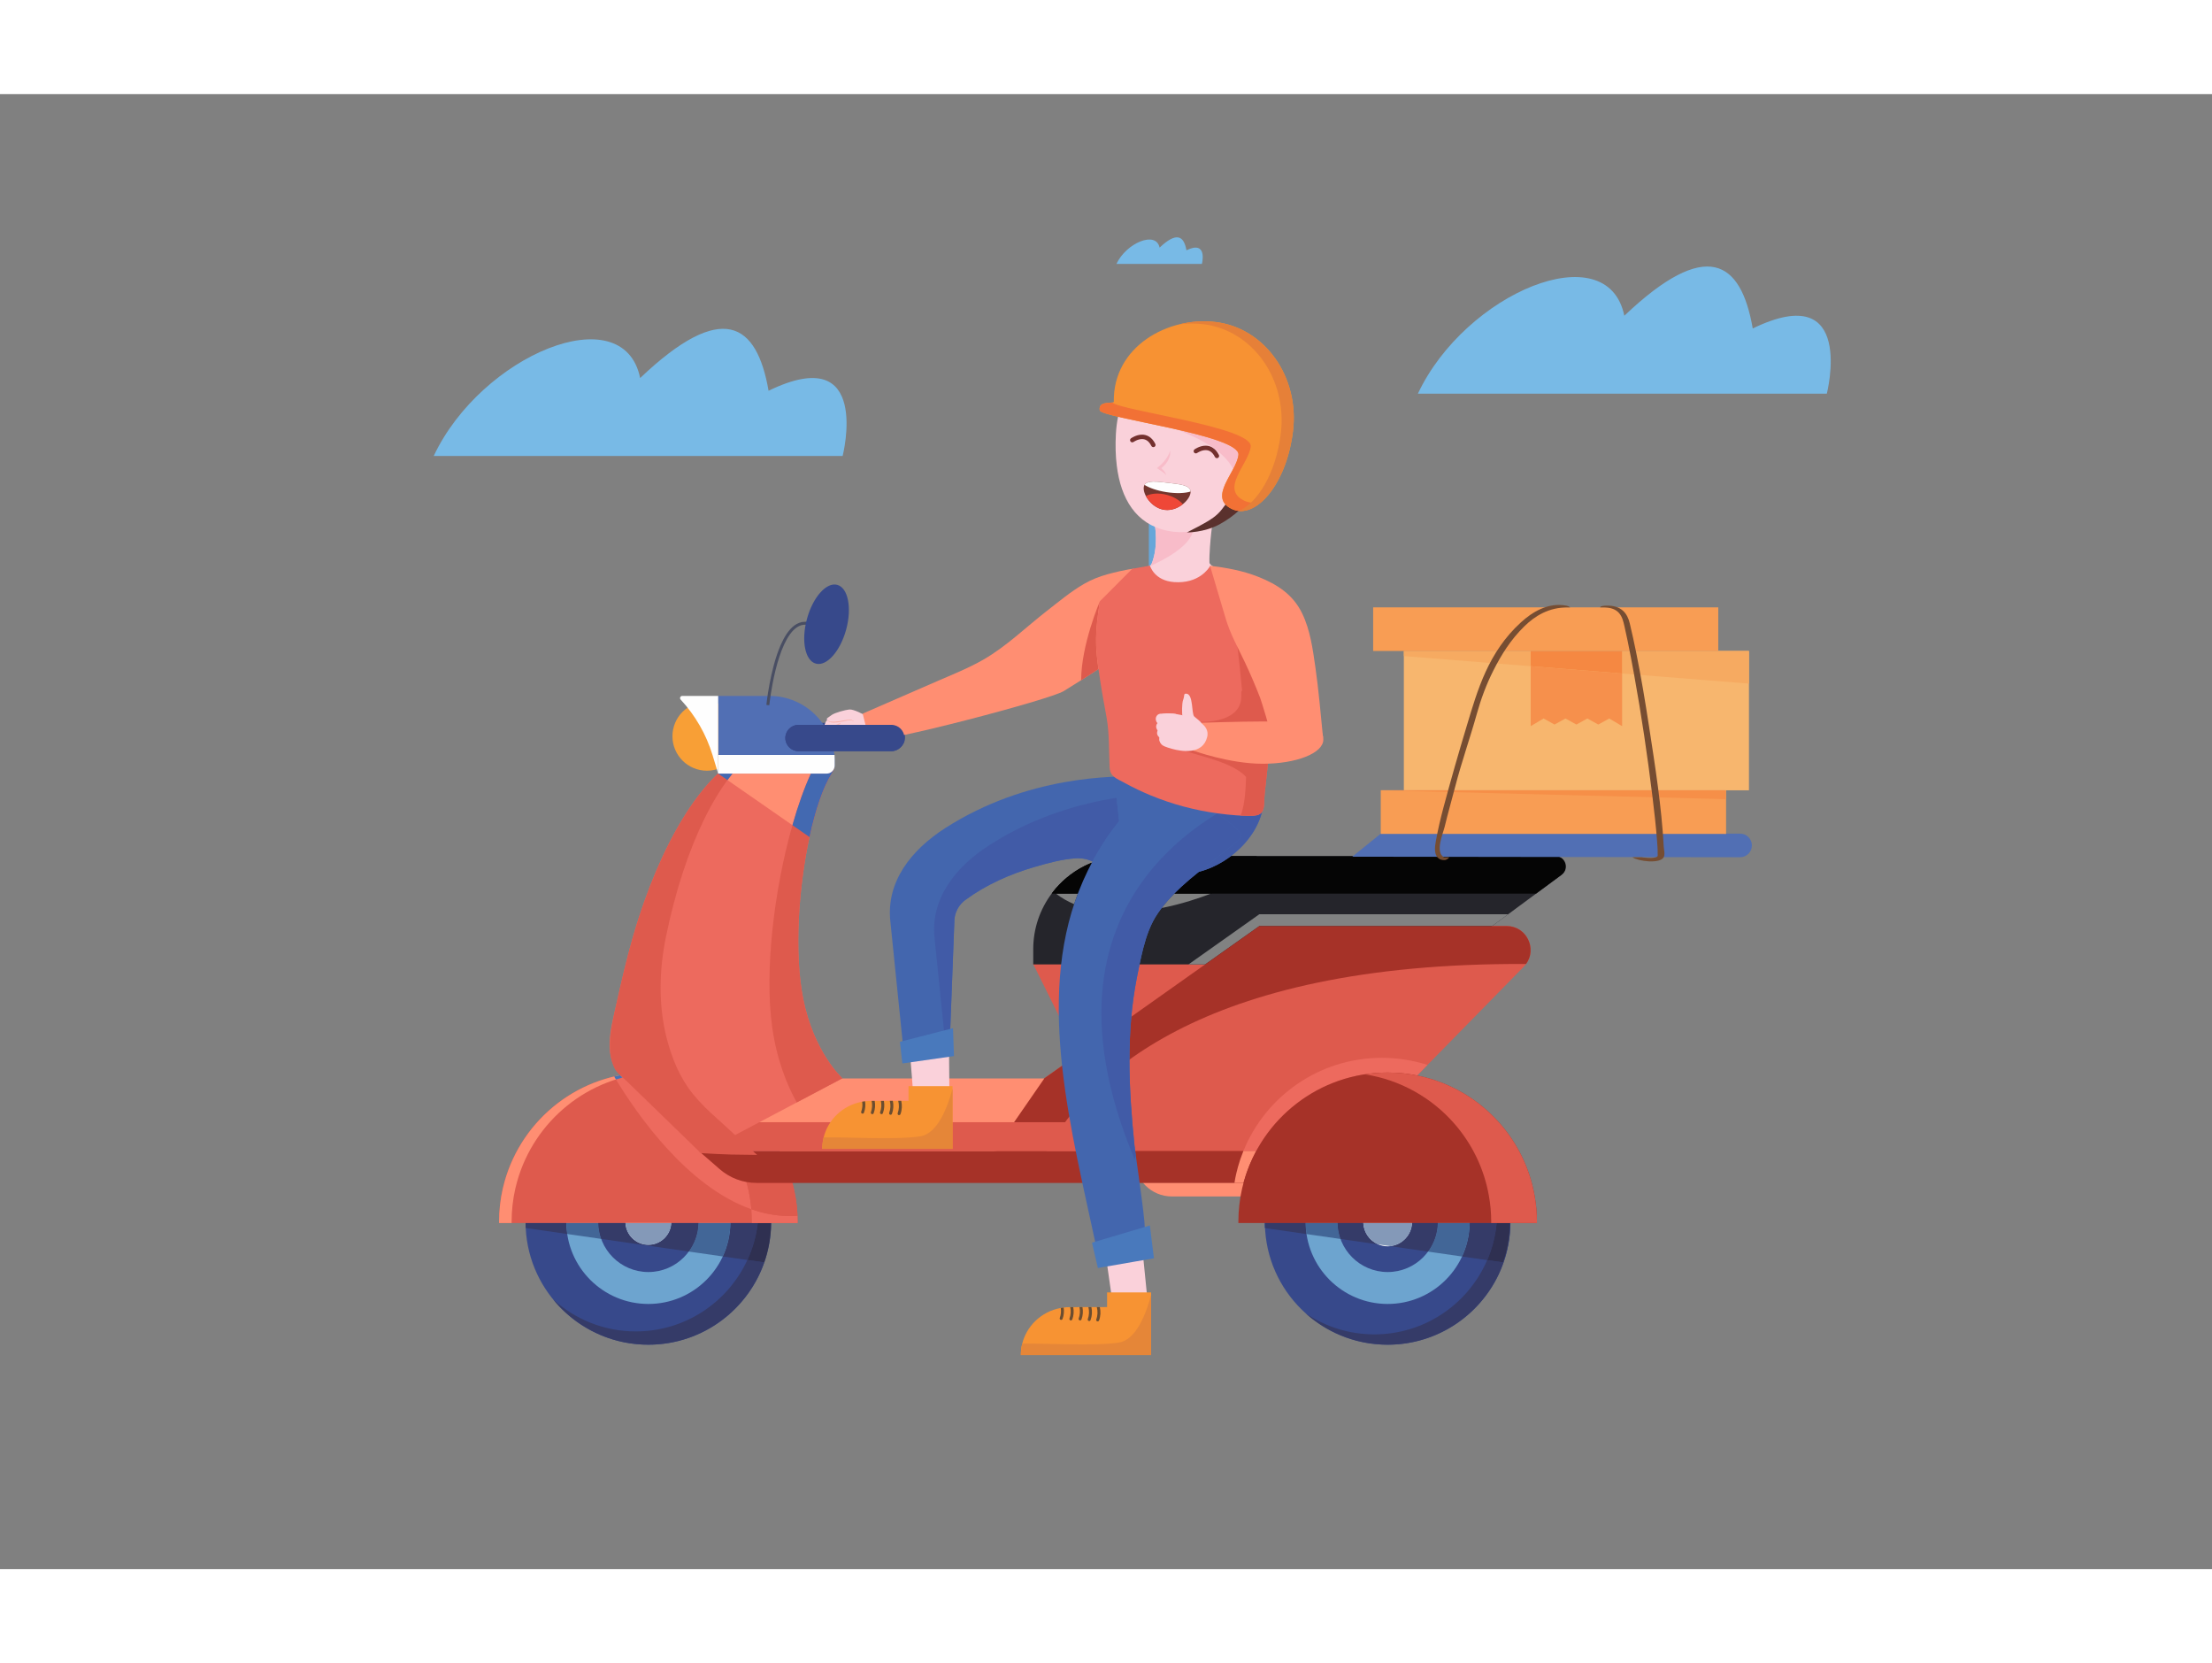 <?xml version="1.0" encoding="UTF-8"?>
<!DOCTYPE svg PUBLIC "-//W3C//DTD SVG 1.1//EN" "http://www.w3.org/Graphics/SVG/1.1/DTD/svg11.dtd">
<!-- Creator: CorelDRAW 2019 (64 Bit) -->
<svg xmlns="http://www.w3.org/2000/svg" xml:space="preserve" width="878" height="660" version="1.1" shape-rendering="geometricPrecision" text-rendering="geometricPrecision" image-rendering="optimizeQuality" fill-rule="evenodd" clip-rule="evenodd"
viewBox="0 0 3125 2083.33"
 xmlns:xlink="http://www.w3.org/1999/xlink">
 <rect x="0" y="0" width="3125" height="2083.33" fill="#808080" stroke="none"/>
 <g id="Camada_x0020_1">
  <path fill="#78BAE6" fill-rule="nonzero" d="M1577.25 239.85l120.75 0c0,0 8.75,-34.13 -21.87,-19.25 -3.5,-20.13 -13.72,-26.76 -37.92,-3.75 -4.96,-24.25 -46.96,-6.75 -60.96,23z"/>
  <polygon fill="#67A6D9" fill-rule="nonzero" points="1623.01,801.3 1649.45,801.3 1649.45,401.79 1623.01,401.79 "/>
  <path fill="#37498B" fill-rule="nonzero" d="M1262.93 925.29l-137.24 0c-8.58,0 -15.54,-6.95 -15.54,-15.54l0 -6.14c0,-8.58 6.96,-15.54 15.54,-15.54l137.24 0c8.58,0 15.55,6.96 15.55,15.54l0 6.14c0,8.59 -6.97,15.54 -15.55,15.54z"/>
  <path fill="#FF8E72" fill-rule="nonzero" d="M2027.78 1556.95l-372.23 0c-29.14,0 -52.77,-23.63 -52.77,-52.78l425 0 0 52.78z"/>
  <polygon fill="#DE5A4D" fill-rule="nonzero" points="1721.88,1362.5 1526.04,1362.5 1459.38,1228.13 1721.88,1228.13 "/>
  <path fill="#DE5A4D" fill-rule="nonzero" d="M2155.96 1228.62c-1,1.34 -2.13,2.63 -3.33,3.88l-135.96 138.71 -119.13 121.5 -1.71 1.75 -568.04 0 2.46 -1.75 68.5 -48.46 380.42 -269.25 349.29 0c28.25,0 43.33,32.04 27.5,53.62z"/>
  <path fill="#25252B" fill-rule="nonzero" d="M2205.75 1102.88l-0.46 0.37 -35.12 25.92 -39.59 29.25 -37.54 27.71 -316.66 -1.42 -55.55 44.46 -261.12 0 0 -21.55c0,-29.42 9.71,-56.58 26.04,-78.45l0.87 -1.13c24,-31.42 61.8,-51.67 104.34,-51.67l605.46 0c14.16,0 20.25,17.84 9.33,26.51z"/>
  <path fill="#818282" fill-rule="nonzero" d="M1702.64 1229.17l-23.56 0 100.09 -70.84 349.29 0c0.71,0 1.42,0.04 2.12,0.09l-22.47 16.58 -328.94 0 -76.53 54.17z"/>
  <path fill="#A63228" fill-rule="nonzero" d="M2155.96 1228.62c-465.71,-2.41 -624.71,165.3 -678.17,265.84l-69.87 0c-3,-15.92 -6.13,-33.04 -9.17,-50.21l380.42 -269.25 349.29 0c28.25,0 43.33,32.04 27.5,53.62z"/>
  <path fill="#050505" fill-rule="nonzero" d="M2206.25 1102.5l-0.5 0.38 -35.58 26.29 -684.42 0 0.87 -1.13c24,-31.42 61.8,-51.67 104.34,-51.67l606.71 0c13.96,0 19.83,17.84 8.58,26.13z"/>
  <polygon fill="#FF8E72" fill-rule="nonzero" points="1400,1499.3 963.19,1499.3 963.19,1390.28 1475.35,1390.28 "/>
  <path fill="#37498B" fill-rule="nonzero" d="M1089.42 1592.88c0,20.04 -3.42,39.29 -9.71,57.24 -2,5.8 -4.33,11.46 -6.96,16.96 -27.83,58.67 -87.54,99.21 -156.79,99.21 -92.92,0 -168.79,-73.04 -173.25,-164.79 -0.09,-1.63 -0.13,-3.25 -0.17,-4.87 -0.04,-1.26 -0.04,-2.5 -0.04,-3.75 0,-13.34 1.5,-26.34 4.33,-38.8 0.63,-2.66 1.29,-5.37 2.04,-7.95 20.42,-73.09 87.46,-126.75 167.09,-126.75 52.21,0 99.08,23.08 130.87,59.58 20.17,23.25 34.34,51.87 39.88,83.54 1.79,9.83 2.71,20 2.71,30.38z"/>
  <path fill="#395EA9" fill-rule="nonzero" d="M1067.36 1677.54l-0.01 0c1.91,-3.42 3.71,-6.9 5.4,-10.46 0.81,-1.7 1.6,-3.42 2.35,-5.15 -0.75,1.74 -1.54,3.46 -2.35,5.17 -1.68,3.55 -3.48,7.03 -5.39,10.44z"/>
  <path fill="#3A66AE" fill-rule="nonzero" d="M1020.22 1731.47c19.2,-14.47 35.3,-32.84 47.13,-53.93l0.01 0c-11.83,21.09 -27.93,39.46 -47.14,53.93l0 0z"/>
  <path fill="#3459A6" fill-rule="nonzero" d="M915.97 1766.3c-17.33,0 -34.07,-2.54 -49.86,-7.28 15.79,4.73 32.52,7.27 49.85,7.27 39.15,0 75.24,-12.96 104.26,-34.82l0 0c-29.01,21.87 -65.12,34.83 -104.25,34.83zm-49.93 -7.3c-0.04,-0.01 -0.09,-0.02 -0.13,-0.03 0.04,0.01 0.09,0.02 0.13,0.03z"/>
  <path fill="#395EA9" fill-rule="nonzero" d="M1077.45 1656.25c0.79,-2.02 1.55,-4.07 2.26,-6.13l0 0c5.2,-14.85 8.44,-30.58 9.4,-46.92 -1.1,18.63 -5.14,36.47 -11.66,53.05zm11.67 -53.13c0,-0.05 0,-0.1 0,-0.14 0,0.04 0,0.09 0,0.14zm0.01 -0.29c0.01,-0.04 0.01,-0.08 0.01,-0.11 0,0.03 0,0.07 -0.01,0.11z"/>
  <path fill="#353B68" fill-rule="nonzero" d="M915.96 1766.29c-17.33,0 -34.06,-2.54 -49.85,-7.27 -0.03,0 -0.05,-0.01 -0.07,-0.02 -0.04,-0.01 -0.09,-0.02 -0.13,-0.03 -33.61,-10.13 -62.92,-30.18 -84.53,-56.74 30.83,28.14 71.84,45.32 116.89,45.32 69.21,0 128.96,-40.57 156.78,-99.2 0.26,-0.55 0.52,-1.11 0.77,-1.67l23.89 3.44c-0.71,2.06 -1.47,4.11 -2.26,6.13 -0.75,1.91 -1.53,3.8 -2.35,5.68 -0.75,1.73 -1.54,3.45 -2.35,5.15 -1.69,3.56 -3.49,7.04 -5.4,10.46 -11.83,21.09 -27.93,39.46 -47.13,53.93 -29.02,21.86 -65.11,34.82 -104.26,34.82z"/>
  <path fill="#6DA4CF" fill-rule="nonzero" d="M1031.91 1592.85c0,64.02 -51.91,115.93 -115.94,115.93 -64.02,0 -115.92,-51.91 -115.92,-115.93 0,-64.03 51.9,-115.93 115.92,-115.93 64.03,0 115.94,51.9 115.94,115.93z"/>
  <path fill="#37498B" fill-rule="nonzero" d="M986.81 1592.85c0,39.12 -31.71,70.84 -70.84,70.84 -39.12,0 -70.83,-31.72 -70.83,-70.84 0,-39.12 31.71,-70.84 70.83,-70.84 39.13,0 70.84,31.72 70.84,70.84z"/>
  <path fill="#FEFEFE" fill-rule="nonzero" d="M948.41 1592.85c0,17.91 -14.52,32.43 -32.44,32.43 -17.91,0 -32.43,-14.52 -32.43,-32.43 0,-17.91 14.52,-32.43 32.43,-32.43 17.92,0 32.44,14.52 32.44,32.43z"/>
  <path fill="#353B68" fill-rule="nonzero" d="M1055.82 1646.68l-34.67 -5c6.69,-14.39 10.52,-30.37 10.75,-47.22l30.32 0 8.3 0c-2.16,18.45 -7.22,36.01 -14.7,52.22zm33.29 -43.48c0,-0.03 0.01,-0.05 0.01,-0.08 0,0.03 -0.01,0.05 -0.01,0.08zm0.01 -0.22c0.01,-0.05 0.01,-0.1 0.01,-0.15 0,0.05 0,0.1 -0.01,0.15zm0.02 -0.26c0.16,-2.74 0.24,-5.49 0.27,-8.26l0 0c-0.03,2.77 -0.11,5.52 -0.27,8.26z"/>
  <path fill="#2F3051" fill-rule="nonzero" d="M1079.71 1650.12l-23.89 -3.44c7.48,-16.21 12.54,-33.77 14.7,-52.22l18.89 0c-0.03,2.77 -0.11,5.52 -0.27,8.26 0,0.03 0,0.07 -0.01,0.11 0,0.05 0,0.1 -0.01,0.15 0,0.04 0,0.09 0,0.14 0,0.03 -0.01,0.05 -0.01,0.08 -0.96,16.34 -4.2,32.07 -9.4,46.92l0 0z"/>
  <path fill="#353B68" fill-rule="nonzero" d="M801.3 1609.95l-58.59 -8.45 0 0c-0.09,-1.63 -0.13,-3.25 -0.17,-4.87 -0.02,-0.73 -0.03,-1.45 -0.04,-2.17l57.55 0c0.08,5.26 0.5,10.43 1.25,15.49z"/>
  <path fill="#426697" fill-rule="nonzero" d="M1021.15 1641.68l-48.05 -6.93c8.33,-11.34 13.36,-25.23 13.7,-40.29l45.1 0c-0.23,16.85 -4.06,32.83 -10.75,47.22zm-171.83 -24.8l-48.02 -6.93c-0.75,-5.06 -1.17,-10.23 -1.25,-15.49l45.1 0c0.18,7.86 1.64,15.4 4.17,22.42z"/>
  <path fill="#353B68" fill-rule="nonzero" d="M973.1 1634.75l-123.78 -17.87c-2.53,-7.02 -3.99,-14.56 -4.17,-22.42l38.43 0c0.84,17.17 15.02,30.82 32.39,30.82 17.38,0 31.56,-13.65 32.4,-30.82l38.43 0c-0.34,15.06 -5.37,28.95 -13.7,40.29z"/>
  <path fill="#8499B8" fill-rule="nonzero" d="M915.97 1625.28c-17.37,0 -31.55,-13.65 -32.39,-30.82l64.79 0c-0.84,17.17 -15.02,30.82 -32.4,30.82z"/>
  <path fill="#818282" fill-rule="nonzero" d="M1641.06 1149.59c5.48,-7.19 11.5,-13.97 17.85,-20.42l51.88 0 0 0c-16.27,6.37 -41.33,14.78 -69.73,20.42zm-123.61 -5.51c-9.14,-3.84 -17.79,-8.75 -25.74,-14.91l31.04 0c-1.87,4.93 -3.65,9.91 -5.3,14.91z"/>
  <path fill="#050505" fill-rule="nonzero" d="M1710.79 1129.17l-51.88 0c3.16,-3.22 6.41,-6.35 9.72,-9.42 8.04,-7.42 16.45,-14.46 24.99,-21.29 15.97,-4.09 31.53,-11.82 45.17,-22.09l36.75 0c-11.62,19.88 -31.37,39.75 -64.75,52.8zm-188.04 0l-31.04 0c-1.35,-1.05 -3.38,-0.75 -5.09,-1.13 14.33,-18.75 33.58,-33.53 55.81,-42.39 -6.54,12.39 -12.77,25.83 -18.47,40.39 -0.41,1.04 -0.81,2.08 -1.21,3.13z"/>
  <path fill="#DE5A4D" fill-rule="nonzero" d="M1126.83 1592.88c0,0.54 -0.04,1.04 -0.04,1.58l-421.71 0c0,-0.54 -0.04,-1.04 -0.04,-1.58 0,-16.21 1.83,-32.01 5.29,-47.17 0.75,-3.21 1.59,-6.5 2.46,-9.67 20.59,-73.62 80.04,-131 154.88,-148.5 15.54,-3.67 31.7,-5.58 48.33,-5.58 63.46,0 120.42,28.04 159.04,72.46 24.54,28.25 41.75,63.04 48.5,101.5 1.71,9.25 2.75,18.66 3.13,28.29 0.12,2.87 0.16,5.75 0.16,8.67z"/>
  <path fill="#FF8E72" fill-rule="nonzero" d="M728.05 1545.72c0.76,-3.23 1.58,-6.52 2.47,-9.69 24.01,-85.9 101,-149.72 193.6,-153.86 -2.71,-0.11 -5.41,-0.22 -8.14,-0.22 -96.83,0 -178.33,65.23 -203.17,154.08 -0.88,3.17 -1.71,6.46 -2.47,9.69 -3.47,15.15 -5.29,30.94 -5.29,47.15 0,0.53 0.02,1.06 0.02,1.59l17.71 0c0,-0.53 -0.02,-1.06 -0.02,-1.59 0,-16.21 1.82,-32 5.29,-47.15z"/>
  <path fill="#4D7CBE" fill-rule="nonzero" d="M1126.8 1594.46l-37.39 0 37.38 0c0,-0.54 0.04,-1.04 0.04,-1.58 0,-2.92 -0.04,-5.8 -0.16,-8.67 -0.04,-0.9 -0.08,-1.8 -0.12,-2.69 0.2,3.75 0.3,7.54 0.3,11.35 0,0.53 -0.04,1.06 -0.05,1.59z"/>
  <path fill="#4D7CBE" fill-rule="nonzero" d="M1124.55 1561.88c-0.31,-2 -0.64,-3.98 -1.01,-5.96 -1.07,-6.13 -2.41,-12.16 -4.01,-18.09l0.02 0c1.59,5.94 2.93,11.97 4.01,18.1 0.36,1.97 0.69,3.96 0.99,5.95z"/>
  <path fill="#384581" fill-rule="nonzero" d="M1101.57 1492.71l-0.02 0c-7.42,-13.76 -16.34,-26.58 -26.51,-38.29 -0.7,-0.81 -1.41,-1.61 -2.12,-2.41l0.02 0c0.71,0.79 1.42,1.59 2.12,2.4 10.17,11.7 19.08,24.54 26.51,38.3z"/>
  <path fill="#ED6A5E" fill-rule="nonzero" d="M1126.79 1594.46l-64.57 0c0,-0.53 0.04,-1.06 0.04,-1.59 0,-6.04 -0.25,-12.01 -0.76,-17.9 17.48,6.12 35.67,9.62 54.45,9.62 3.55,0 7.13,-0.12 10.72,-0.38 -0.04,-0.9 -0.08,-1.8 -0.12,-2.69l0 0c0.04,0.89 0.08,1.79 0.12,2.69 0.12,2.87 0.16,5.75 0.16,8.67 0,0.54 -0.04,1.04 -0.04,1.58z"/>
  <path fill="#ED6A5E" fill-rule="nonzero" d="M1126.55 1581.52c-0.36,-6.64 -1.03,-13.19 -2,-19.64 0.98,6.46 1.65,13 2,19.64zm-65.05 -6.55c-90.31,-31.67 -161.1,-133.4 -191.34,-183.28 3.17,-1 6.39,-1.93 9.62,-2.78 2.03,1.74 4.03,3.42 5.74,5.09 6.8,6.6 13.6,13.2 20.4,19.81 21.18,20.58 42.37,41.16 63.57,61.74 6.92,6.72 13.84,13.44 20.76,20.16l0.02 -0.01c0.01,0.01 0.02,0.03 0.03,0.04 0.18,0.01 0.37,0.01 0.55,0.03l25.98 22.61c10.81,9.37 23.88,15.6 37.78,18.15 1.75,6.35 3.21,12.82 4.36,19.4 1.14,6.25 1.98,12.6 2.53,19.04z"/>
  <path fill="#4672B6" fill-rule="nonzero" d="M870.16 1391.69c-0.86,-1.42 -1.69,-2.81 -2.49,-4.15 2.8,-0.66 5.63,-1.27 8.47,-1.81 1.19,1.08 2.42,2.14 3.64,3.18 -3.23,0.85 -6.45,1.78 -9.62,2.78z"/>
  <path fill="#DE5A4D" fill-rule="nonzero" d="M1115.95 1584.59c-18.78,0 -36.97,-3.5 -54.45,-9.62 -0.55,-6.44 -1.39,-12.79 -2.53,-19.04 -1.15,-6.58 -2.61,-13.05 -4.36,-19.4 4.69,0.86 9.48,1.3 14.31,1.3l50.61 0c1.6,5.93 2.94,11.96 4.01,18.09 0.37,1.98 0.7,3.96 1.01,5.96 0.97,6.45 1.64,13 2,19.64 0.04,0.89 0.08,1.79 0.12,2.69 -3.59,0.26 -7.17,0.38 -10.72,0.38z"/>
  <path fill="#3856A3" fill-rule="nonzero" d="M1101.55 1492.71l-38.06 0c-6,-5.43 -14.66,-13.26 -17.66,-15.88 -2.48,-2.18 -4.93,-4.38 -7.36,-6.6l34.45 -18.22c0.71,0.8 1.42,1.6 2.12,2.41 10.17,11.71 19.09,24.53 26.51,38.29z"/>
  <path fill="#A63228" fill-rule="nonzero" d="M1909.71 1492.71l0 45.12 -840.79 0c-19.13,0 -37.63,-6.91 -52.09,-19.45l-29.5 -25.67 922.38 0z"/>
  <polygon fill="#DE5A4D" fill-rule="nonzero" points="989.06,1493.05 1578.47,1493.05 1578.47,1452.08 989.06,1452.08 "/>
  <path fill="#ED6A5E" fill-rule="nonzero" d="M1190.08 1390.08l-168.37 89 -31.29 16.54 -0.17 0.09c-17.77,-17.26 -35.55,-34.53 -53.32,-51.79 -19.58,-19.02 -38.82,-38.48 -58.79,-57.09 -27.57,-25.71 -14.97,-67.42 -7.8,-99.61 7.25,-32.59 14.69,-65.22 23.95,-97.3 39.04,-134.92 98.54,-226.46 152.88,-254.17 10.08,-5.12 20,-8.08 29.58,-8.67 26.17,-1.66 119.75,-0.87 98.25,32.63 -12.13,18.92 -23.08,51.29 -31.37,89.62 -15.55,71.54 -21.8,163.92 -8.92,228.46 15.29,76.38 55.37,112.29 55.37,112.29z"/>
  <path fill="#DE5A4D" fill-rule="nonzero" d="M1118.66 1035.56c-24.48,87.34 -38.99,201.14 -27.81,281.91 6.6,47.38 21.46,82.9 34.77,106.69l64.46 -34.08c0,0 -40.08,-35.91 -55.37,-112.29 -12.88,-64.54 -6.63,-156.92 8.92,-228.46 8.29,-38.33 19.24,-70.7 31.37,-89.62 8.22,-12.81 -0.4,-20.83 -15.63,-25.76 -14.72,23.17 -28.89,59.27 -40.71,101.61z"/>
  <path fill="#DE5A4D" fill-rule="nonzero" d="M1013.59 1447.37c-12.56,-11.1 -24.65,-22.7 -35.08,-35.68 -18.39,-22.89 -29.84,-51 -36.91,-79.31 -11.65,-46.7 -10.33,-95.85 -0.66,-142.77 27.13,-131.81 76.12,-225.36 125.91,-261.01 -6.46,1.43 -13.03,3.77 -19.68,7.15 -54.34,27.71 -113.84,119.25 -152.88,254.17 -9.24,31.93 -16.64,64.43 -23.86,96.86 -5.98,26.87 -15.46,64.1 -1.77,90.12 3.43,6.5 11.52,11.9 16.86,17.1 6.8,6.6 13.6,13.2 20.4,19.81 28.11,27.32 56.24,54.64 84.38,81.93 14.21,0.79 28.6,1.69 42.82,2.01 7.16,0.17 36.5,0.51 36.5,0.51 0,0 -19.03,-17.27 -23.79,-21.43 -10.91,-9.57 -21.25,-19.74 -32.24,-29.46z"/>
  <path fill="#FF8E72" fill-rule="nonzero" d="M1119.5 1032.58l-91.75 -63.71c2.34,-3.17 4.7,-6.22 7.06,-9.14l110.76 0c-9.35,20.22 -18.21,45.15 -26.07,72.85zm55.55 -72.95c0,-0.01 0.01,-0.02 0.01,-0.02 0,0 -0.01,0.01 -0.01,0.02zm0.05 -0.08c0,-0.01 0.01,-0.02 0.02,-0.03 -0.01,0.01 -0.02,0.02 -0.02,0.03zm0.05 -0.08c0,-0.01 0.01,-0.02 0.02,-0.03 -0.01,0.01 -0.02,0.02 -0.02,0.03zm0.05 -0.07c0,-0.02 0.01,-0.03 0.02,-0.04 -0.01,0.01 -0.02,0.02 -0.02,0.04zm0.05 -0.08c0,-0.02 0.01,-0.02 0.02,-0.04 -0.01,0.02 -0.02,0.02 -0.02,0.04zm0.05 -0.08c0,-0.02 0.01,-0.02 0.02,-0.04 -0.01,0.02 -0.02,0.02 -0.02,0.04zm0.04 -0.08c0.01,-0.01 0.02,-0.02 0.02,-0.03 0,0.01 -0.01,0.02 -0.02,0.03zm0.05 -0.07c0.01,-0.02 0.01,-0.03 0.02,-0.04 -0.01,0.01 -0.01,0.02 -0.02,0.04zm0.04 -0.08c0.01,-0.01 0.02,-0.03 0.03,-0.04 -0.01,0.01 -0.02,0.03 -0.03,0.04zm0.05 -0.07c1.15,-1.92 1.91,-3.74 2.32,-5.45 0,0 0,0 0.01,0 -0.42,1.71 -1.18,3.52 -2.33,5.45z"/>
  <path fill="#4369B1" fill-rule="nonzero" d="M1143.63 1049.33l-24.13 -16.75c7.86,-27.7 16.72,-52.63 26.07,-72.85l21.88 0c4.49,0 8.39,-2.53 10.35,-6.24 -0.41,1.71 -1.17,3.53 -2.32,5.45l0 0c-0.01,0.01 -0.01,0.02 -0.02,0.03l0 0c-0.01,0.01 -0.02,0.03 -0.03,0.04l0 0c0,0.01 -0.01,0.02 -0.02,0.04l0 0c-0.01,0.01 -0.01,0.02 -0.02,0.04l0 0c-0.01,0.01 -0.02,0.02 -0.03,0.04l0 0c0,0.01 -0.01,0.02 -0.02,0.03l0 0c-0.01,0.01 -0.01,0.03 -0.02,0.04l0 0c-0.01,0.02 -0.02,0.02 -0.02,0.04l0 0c-0.02,0.01 -0.02,0.03 -0.03,0.04l0 0c-0.01,0.02 -0.02,0.02 -0.02,0.04l0 0c-0.01,0.01 -0.02,0.03 -0.03,0.04l0 0c-0.01,0.01 -0.02,0.02 -0.02,0.04l0 0c-0.01,0.01 -0.02,0.03 -0.03,0.04l0 0c-0.01,0.01 -0.02,0.02 -0.02,0.03l0 0c-0.01,0.02 -0.02,0.03 -0.03,0.05l0 0c-0.01,0.01 -0.02,0.02 -0.02,0.03l0 0c-0.01,0.02 -0.02,0.04 -0.04,0.06l0 0c0,0 -0.01,0.01 -0.01,0.02l0 0c-0.02,0.02 -0.03,0.05 -0.05,0.08l0 0c-12.13,18.92 -23.08,51.29 -31.37,89.62l0 0z"/>
  <path fill="#4369B1" fill-rule="nonzero" d="M1027.75 968.87l-13.17 -9.14 20.23 0c-2.36,2.92 -4.72,5.97 -7.06,9.14z"/>
  <path fill="#37498B" fill-rule="nonzero" d="M2133.86 1592.86c0,26.57 -5.99,51.73 -16.66,74.24 -27.82,58.64 -87.57,99.2 -156.78,99.2 -94.57,0 -171.46,-75.63 -173.44,-169.67 -0.05,-1.25 -0.05,-2.51 -0.05,-3.77 0,-13.33 1.5,-26.32 4.34,-38.78 0.64,-2.66 1.31,-5.36 2.04,-7.97 20.43,-73.08 87.47,-126.73 167.11,-126.73 52.21,0 99.06,23.08 130.84,59.59 20.19,23.24 34.34,51.88 39.9,83.51 1.78,9.86 2.7,20 2.7,30.38z"/>
  <path fill="#3459A6" fill-rule="nonzero" d="M1960.42 1766.3c-0.09,0 -0.18,0 -0.27,0 0.09,0 0.18,0 0.27,0 0.95,0 1.89,0 2.83,-0.02 -0.94,0.02 -1.88,0.02 -2.83,0.02zm-0.35 0c-0.07,0 -0.12,0 -0.19,0 0.07,0 0.12,0 0.19,0zm-0.3 0c-0.05,0 -0.1,0 -0.16,0 0.06,0 0.11,0 0.16,0zm-0.27 0c-0.05,0 -0.1,0 -0.15,0 0.05,0 0.1,0 0.15,0zm-0.28 0c-0.04,0 -0.09,0 -0.14,0 0.05,0 0.09,0 0.14,0zm-0.26 0c-0.06,0 -0.1,0 -0.15,0 0.04,0 0.1,0 0.15,0zm-0.27 0c-0.06,0 -0.1,0 -0.15,0 0.05,0 0.09,0 0.15,0zm-0.27 -0.01c-0.05,0 -0.1,0 -0.14,0 0.04,0 0.09,0 0.14,0zm-0.28 0c-0.04,0 -0.09,0 -0.13,0 0.04,0 0.09,0 0.13,0zm-0.26 0c-0.05,0 -0.09,-0.01 -0.14,-0.01 0.05,0 0.09,0.01 0.14,0.01zm-0.28 -0.01c-0.04,0 -0.08,0 -0.12,0 0.04,0 0.08,0 0.12,0zm-0.27 0c-0.03,-0.01 -0.08,-0.01 -0.11,-0.01 0.03,0 0.08,0 0.11,0.01zm-0.26 -0.01c-0.04,0 -0.08,0 -0.12,0 0.04,0 0.08,0 0.12,0zm-0.27 0c-0.03,0 -0.07,0 -0.11,0 0.04,0 0.08,0 0.11,0zm-0.27 -0.01c-0.02,0 -0.04,0 -0.06,0 0.02,0 0.03,0 0.06,0zm-0.99 -0.02c-0.02,0 -0.04,0 -0.06,0 0.02,0 0.04,0 0.06,0zm-0.25 -0.01c-0.02,0 -0.04,0 -0.07,0 0.03,0 0.04,0 0.07,0zm-0.26 -0.01c-0.03,0 -0.05,0 -0.08,0 0.03,0 0.05,0 0.08,0zm-0.26 -0.01c-0.03,0 -0.05,0 -0.08,0 0.02,0 0.06,0 0.08,0zm-0.27 -0.01c-0.02,0 -0.05,0 -0.07,0 0.02,0 0.05,0 0.07,0zm-0.25 0c-0.03,0 -0.06,0 -0.09,-0.01 0.03,0.01 0.06,0.01 0.09,0.01zm-0.28 -0.01c-0.02,0 -0.04,-0.01 -0.06,-0.01 0.02,0 0.04,0.01 0.06,0.01zm-0.26 -0.01c-0.02,0 -0.04,0 -0.06,0 0.02,0 0.04,0 0.06,0zm-0.27 -0.01c-0.01,0 -0.03,0 -0.05,-0.01 0.02,0.01 0.04,0.01 0.05,0.01zm-0.26 -0.02c-0.02,0 -0.03,0 -0.04,0 0.01,0 0.02,0 0.04,0zm-0.27 0l-0.01 0 0.01 0z"/>
  <path fill="#353B68" fill-rule="nonzero" d="M1960.42 1766.3c-0.09,0 -0.18,0 -0.27,0 -0.02,0 -0.05,0 -0.08,0 -0.07,0 -0.12,0 -0.19,0 -0.03,0 -0.07,0 -0.11,0 -0.05,0 -0.1,0 -0.16,0 -0.03,0 -0.07,0 -0.11,0 -0.05,0 -0.1,0 -0.15,0 -0.05,0 -0.09,0 -0.13,0 -0.05,0 -0.09,0 -0.14,0 -0.04,0 -0.08,0 -0.12,0 -0.05,0 -0.11,0 -0.15,0 -0.04,0 -0.08,0 -0.12,0 -0.06,0 -0.1,0 -0.15,0 -0.04,0 -0.09,-0.01 -0.12,-0.01 -0.05,0 -0.1,0 -0.14,0 -0.05,0 -0.09,0 -0.14,0 -0.04,0 -0.09,0 -0.13,0 -0.05,0 -0.09,0 -0.13,0 -0.05,0 -0.09,-0.01 -0.14,-0.01 -0.04,0 -0.09,0 -0.14,0 -0.04,0 -0.08,0 -0.12,0 -0.05,0 -0.1,0 -0.15,0 -0.03,-0.01 -0.08,-0.01 -0.11,-0.01 -0.05,0 -0.11,0 -0.15,0 -0.04,0 -0.08,0 -0.12,0 -0.05,0 -0.1,0 -0.15,0 -0.03,0 -0.07,0 -0.11,0 -0.06,-0.01 -0.11,-0.01 -0.16,-0.01 -0.03,0 -0.04,0 -0.06,0 -0.31,-0.01 -0.62,-0.02 -0.93,-0.02 -0.02,0 -0.04,0 -0.06,0 -0.06,-0.01 -0.13,-0.01 -0.19,-0.01 -0.03,0 -0.04,0 -0.07,0 -0.07,0 -0.13,0 -0.19,-0.01 -0.03,0 -0.05,0 -0.08,0 -0.06,0 -0.12,0 -0.18,-0.01 -0.02,0 -0.06,0 -0.08,0 -0.06,0 -0.12,0 -0.19,-0.01 -0.02,0 -0.05,0 -0.07,0 -0.06,0 -0.13,0 -0.18,0 -0.03,0 -0.06,0 -0.09,-0.01 -0.06,0 -0.13,0 -0.19,0 -0.02,0 -0.04,-0.01 -0.06,-0.01 -0.07,0 -0.13,0 -0.2,0 -0.02,0 -0.04,0 -0.06,0 -0.07,-0.01 -0.14,-0.01 -0.21,-0.01 -0.01,0 -0.03,0 -0.05,-0.01 -0.07,0 -0.14,0 -0.21,-0.01 -0.02,0 -0.03,0 -0.04,0 -0.08,0 -0.16,0 -0.23,0l-0.01 0c-41.48,-1.77 -79.19,-18.11 -108.15,-44.02 27.68,18.67 61.02,29.59 96.92,29.59 69.21,0 128.96,-40.57 156.78,-99.2 0.88,-1.87 1.73,-3.74 2.55,-5.64l22.46 3.24c6.12,-17.48 9.52,-36.19 9.7,-55.66l0.7 0c-0.02,1.95 -0.07,3.9 -0.15,5.84 -1.01,23.83 -6.84,46.4 -16.51,66.8 -27.44,57.83 -85.94,98.09 -153.95,99.18 -0.94,0.02 -1.88,0.02 -2.83,0.02z"/>
  <path fill="#6DA4CF" fill-rule="nonzero" d="M2076.35 1592.85c0,64.02 -51.9,115.93 -115.93,115.93 -64.02,0 -115.93,-51.91 -115.93,-115.93 0,-64.03 51.91,-115.93 115.93,-115.93 64.03,0 115.93,51.9 115.93,115.93z"/>
  <path fill="#F89F36" fill-rule="nonzero" d="M1047.4 906.95c0,26.89 -21.81,48.69 -48.7,48.69 -26.9,0 -48.7,-21.8 -48.7,-48.69 0,-26.9 21.8,-48.7 48.7,-48.7 26.89,0 48.7,21.8 48.7,48.7z"/>
  <path fill="#516FB4" fill-rule="nonzero" d="M1167.45 959.73l-152.87 0 0 -109.73 72.4 0c50.91,0 92.19,41.27 92.19,92.19l0 5.81c0,6.48 -5.25,11.73 -11.72,11.73z"/>
  <path fill="#FEFEFE" fill-rule="nonzero" d="M1014.58 933.33l0 26.39 153.13 0c6.33,0 11.46,-5.13 11.46,-11.46l0 -8.73c0,-2.08 -0.07,-4.14 -0.17,-6.2l-164.42 0z"/>
  <path fill="#37498B" fill-rule="nonzero" d="M2031.26 1592.85c0,39.12 -31.71,70.84 -70.84,70.84 -39.12,0 -70.84,-31.72 -70.84,-70.84 0,-39.12 31.72,-70.84 70.84,-70.84 39.13,0 70.84,31.72 70.84,70.84z"/>
  <path fill="#FEFEFE" fill-rule="nonzero" d="M1014.58 959.72l-7.91 -26.05c-8.89,-29.22 -24.29,-56.05 -45.07,-78.46 -1.84,-1.98 -0.43,-5.21 2.28,-5.21l50.7 0 0 109.72z"/>
  <path fill="#37498B" fill-rule="nonzero" d="M1259.17 928.07l-131.1 0c-10.28,0 -18.61,-8.33 -18.61,-18.61 0,-10.28 8.33,-18.61 18.61,-18.61l131.1 0c10.28,0 18.61,8.33 18.61,18.61 0,10.28 -8.33,18.61 -18.61,18.61z"/>
  <path fill="#494E63" fill-rule="nonzero" d="M1086.83 863.16c0,-0.01 0.18,-1.78 0.57,-4.92 1.4,-10.99 5.46,-38.56 13.56,-63.22 4.04,-12.32 9.11,-23.91 15.23,-32.26 3.06,-4.18 6.36,-7.53 9.88,-9.81 3.51,-2.28 7.21,-3.51 11.23,-3.51 2.31,0 4.74,0.41 7.33,1.3l1.36 -3.94c-2.98,-1.03 -5.89,-1.53 -8.69,-1.53 -5.6,0 -10.73,2.01 -15.22,5.38 -7.88,5.92 -14.08,15.88 -19.17,27.45 -15.19,34.71 -20.2,84.54 -20.23,84.64l4.15 0.42z"/>
  <path fill="#37498B" fill-rule="nonzero" d="M1195.41 756.3c-8.36,30.72 -27.53,52.25 -42.82,48.09 -15.3,-4.16 -20.92,-32.43 -12.57,-63.15 8.35,-30.72 27.53,-52.25 42.82,-48.09 15.3,4.16 20.92,32.44 12.57,63.15z"/>
  <path fill="#FEFEFE" fill-rule="nonzero" d="M1994.93 1592.85c0,19.06 -15.45,34.51 -34.51,34.51 -19.06,0 -34.52,-15.45 -34.52,-34.51 0,-19.06 15.46,-34.52 34.52,-34.52 19.06,0 34.51,15.46 34.51,34.52z"/>
  <path fill="#353B68" fill-rule="nonzero" d="M2101 1646.88l-35.45 -5.11c6.72,-14.41 10.56,-30.42 10.79,-47.31l30.33 0 7.7 0c-1.72,18.46 -6.33,36.09 -13.37,52.42z"/>
  <path fill="#2F3051" fill-rule="nonzero" d="M2123.46 1650.12l-22.46 -3.24c7.04,-16.33 11.65,-33.96 13.37,-52.42l18.79 0c-0.18,19.47 -3.58,38.18 -9.7,55.66z"/>
  <path fill="#426697" fill-rule="nonzero" d="M2065.55 1641.77l-48.07 -6.94c8.37,-11.34 13.42,-25.28 13.76,-40.37l45.1 0c-0.23,16.89 -4.07,32.9 -10.79,47.31z"/>
  <path fill="#395EA9" fill-rule="nonzero" d="M1787.15 1601.6l-0.69 -0.1c-0.08,-1.63 -0.13,-3.25 -0.17,-4.87 -0.02,-0.73 -0.03,-1.45 -0.04,-2.17l0.68 0c0.01,0.72 0.02,1.45 0.05,2.17 0.03,1.67 0.09,3.32 0.17,4.97z"/>
  <path fill="#353B68" fill-rule="nonzero" d="M1845.76 1610.06l-58.61 -8.46c-0.08,-1.65 -0.14,-3.3 -0.17,-4.97 -0.03,-0.72 -0.04,-1.45 -0.05,-2.17l57.57 0c0.08,5.29 0.5,10.5 1.26,15.6z"/>
  <path fill="#426697" fill-rule="nonzero" d="M1893.8 1616.99l-48.04 -6.93c-0.76,-5.1 -1.18,-10.31 -1.26,-15.6l45.1 0c0.18,7.89 1.65,15.47 4.2,22.53z"/>
  <path fill="#353B68" fill-rule="nonzero" d="M2017.48 1634.83l-53.23 -7.68c16.74,-1.84 29.87,-15.66 30.65,-32.69l36.34 0c-0.34,15.09 -5.39,29.03 -13.76,40.37zm-70.45 -10.16l-53.23 -7.68c-2.55,-7.06 -4.02,-14.64 -4.2,-22.53l36.34 0c0.63,13.62 9.14,25.18 21.09,30.21z"/>
  <path fill="#8499B8" fill-rule="nonzero" d="M1964.25 1627.15l-17.22 -2.48c-11.95,-5.03 -20.46,-16.59 -21.09,-30.21l68.96 0c-0.78,17.03 -13.91,30.85 -30.65,32.69z"/>
  <path fill="#ED6A5E" fill-rule="nonzero" d="M1774.77 1492.71l-18.15 0c31.34,-77.16 107.01,-131.58 195.46,-131.58 22.5,0 44.21,3.54 64.59,10.08l-14.57 14.86c-13.47,-2.71 -27.41,-4.12 -41.67,-4.12l0 0c-0.09,0 -0.18,0 -0.27,0 -80.16,0.1 -149.77,44.89 -185.39,110.76z"/>
  <path fill="#FF8E72" fill-rule="nonzero" d="M1756.76 1537.83l-12.8 0c0.66,-4.37 1.54,-8.7 2.5,-12.96 0.75,-3.2 1.58,-6.49 2.46,-9.66 1.96,-7.08 4.29,-14 7.04,-20.75 0.17,-0.58 0.42,-1.17 0.66,-1.75l18.15 0c-7.36,13.61 -13.27,28.12 -17.52,43.32 -0.17,0.6 -0.33,1.2 -0.49,1.8z"/>
  <path fill="#A63228" fill-rule="nonzero" d="M2171.25 1594.46c0,-0.53 0.04,-1.06 0.04,-1.59 0,-12.62 -1.11,-24.96 -3.29,-36.94 -6.75,-38.46 -23.95,-73.28 -48.5,-101.52 -38.64,-44.4 -95.6,-72.46 -159.07,-72.46 -96.83,0 -178.34,65.23 -203.18,154.08 -0.88,3.17 -1.7,6.46 -2.47,9.69 -3.46,15.15 -5.28,30.94 -5.28,47.15 0,0.53 0.02,1.06 0.02,1.59l421.73 0z"/>
  <path fill="#DE5A4D" fill-rule="nonzero" d="M2171.25 1594.46l-64.58 0c0,-0.53 0.04,-1.06 0.04,-1.59 0,-12.62 -1.12,-24.96 -3.29,-36.94 -6.75,-38.46 -23.96,-73.28 -48.5,-101.52 -31.97,-36.73 -76.49,-62.23 -126.84,-69.96 10.46,-1.61 21.17,-2.49 32.08,-2.5 0.09,0 0.18,0 0.27,0l0 0c63.47,0 120.43,28.06 159.07,72.46 24.55,28.24 41.75,63.06 48.5,101.52 2.18,11.98 3.29,24.32 3.29,36.94 0,0.53 -0.04,1.06 -0.04,1.59z"/>
  <path fill="#516FB4" fill-rule="nonzero" d="M1910.42 1077.08l547.9 0.76c9.21,0.01 16.68,-7.45 16.68,-16.65 0,-9.2 -7.46,-16.66 -16.65,-16.66l-507.67 0 -40.26 32.55z"/>
  <polygon fill="#F7B66E" fill-rule="nonzero" points="1983.3,983.3 2470.83,983.3 2470.83,786.52 1983.3,786.52 "/>
  <polygon fill="#F6AA61" fill-rule="nonzero" points="2470.83,832.64 2291.63,818.35 2291.63,786.52 2162.5,786.52 2162.5,808.05 1983.3,793.75 1983.3,786.52 2470.83,786.52 "/>
  <polygon fill="#F89D54" fill-rule="nonzero" points="1950.68,1044.89 2438.21,1044.89 2438.21,983.3 1950.68,983.3 "/>
  <polygon fill="#F89D54" fill-rule="nonzero" points="2438.21,1044.89 2438.21,983.3 1950.68,983.3 "/>
  <polygon fill="#F68F48" fill-rule="nonzero" points="1950.7,983.3 1950.68,983.3 "/>
  <polygon fill="#F68F48" fill-rule="nonzero" points="2438.21,995.83 1950.7,983.3 1950.7,983.3 2438.21,983.3 "/>
  <polygon fill="#F6904C" fill-rule="nonzero" points="2291.63,892.68 2273.43,881.89 2257.97,890.42 2242.52,881.89 2227.07,890.42 2211.61,881.89 2196.16,890.42 2180.71,881.89 2162.5,892.68 2162.5,808.05 2291.63,818.35 "/>
  <polygon fill="#F58842" fill-rule="nonzero" points="2291.63,818.35 2162.5,808.05 2162.5,786.52 2291.63,786.52 "/>
  <polygon fill="#F89D54" fill-rule="nonzero" points="1939.93,786.52 2427.47,786.52 2427.47,724.93 1939.93,724.93 "/>
  <path fill="#764D32" fill-rule="nonzero" d="M2215.78 724.93c-28.2,-0.32 -47.87,12.75 -62.15,26.67 -19.46,18.96 -32.7,40.52 -43.62,62.03 -10.33,20.31 -17.87,40.98 -23.73,62 -9.57,34.34 -21.68,68.38 -30.53,102.81 -4.84,18.86 -10.35,37.67 -14.85,56.56 -2.2,9.25 -13.84,35.45 -1.07,42.83l7.71 0.03c0,0 -1.49,2.4 -4.56,3.59 -2.84,1.1 -7.34,-0.07 -8.48,-0.64 -9.43,-4.76 -7.54,-17.38 -6.03,-25.71 2.84,-15.74 6.49,-31.3 10.64,-46.92 10.34,-38.91 21.5,-77.58 33.19,-116.34 14.99,-49.74 30.04,-103.6 76.59,-145.91 15.14,-13.75 37.74,-28.62 64.51,-23.31 2.9,0.57 4.81,2.31 4.81,2.31l-2.43 0z"/>
  <path fill="#764D32" fill-rule="nonzero" d="M2269.71 722.5c21.07,-0.46 29.35,10.98 32.71,24.91 3.34,13.87 6.34,27.77 9.16,41.69 7.06,34.67 12.79,69.46 18.14,104.26 8.65,56.32 17.68,112.94 20.73,169.52 0.23,4.3 2.25,11.13 -0.3,15.3 -5.59,9.15 -35.42,5.54 -44.12,-0.34l12.86 0.01c0,0 18.91,3.02 22.72,-1.32 0.54,-0.62 0.2,-3.23 0.23,-4.3 0.12,-5.83 -0.4,-11.68 -0.83,-17.5 -1.56,-20.95 -4,-41.88 -6.55,-62.79 -7.03,-57.59 -15.54,-115.12 -25.97,-172.49 -2.85,-15.7 -5.8,-31.38 -9.04,-47.05 -1.48,-7.15 -3.03,-14.31 -4.67,-21.45 -2.75,-12.04 -6.2,-26.4 -30.82,-26.02l-3.32 0c0,0 -0.51,-2.23 9.07,-2.43z"/>
  <path fill="#4366AE" fill-rule="nonzero" d="M1342.01 1332.64l-65.62 17.71 -18.56 -182.07c-6.09,-56.23 30.01,-101.14 77.63,-131.67 116.02,-74.37 238.87,-73.6 274.57,-72.83 5.2,0.12 8.56,0.23 9.76,0.11 3.16,10.78 6.32,21.57 9.47,32.36 6.61,22.55 13.31,45.08 19.82,67.67 1.43,4.95 4.15,11.09 -1.4,14.13 -3.75,2.05 -11.03,1.55 -15.28,2.2 -4.95,0.74 -9.88,1.57 -14.8,2.48 -10.24,1.89 -20.43,4.14 -30.51,6.75 -6.04,1.55 -26.56,11.88 -30.48,6.26 -9.01,-12.89 -22.81,-17.46 -38.22,-16.3 -18.97,1.43 -38.19,6.7 -56.39,11.99 -34.99,10.17 -68.92,25.14 -98.35,46.84 -9.23,6.8 -14.91,17.4 -15.34,28.85l-6.3 165.52z"/>
  <path fill="#4E73B7" fill-rule="nonzero" d="M1350.63 1155.51c2.25,-6.05 6.05,-11.47 11.07,-15.7 -5.02,4.24 -8.82,9.66 -11.07,15.7zm140.28 -71.75c9.13,-2.05 18.34,-3.63 27.48,-4.32 1.53,-0.11 3.04,-0.17 4.53,-0.17 5.57,0 10.88,0.82 15.75,2.58 -4.87,-1.75 -10.17,-2.57 -15.72,-2.57 -1.51,0 -3.03,0.06 -4.57,0.18 -9.15,0.68 -18.35,2.26 -27.47,4.3z"/>
  <path fill="#415BA7" fill-rule="nonzero" d="M1334.83 1334.54l-14.5 -142.29c-6.08,-56.25 30,-101.17 77.63,-131.67 62.77,-40.25 127.55,-58.5 179.44,-66.65l3.56 33.03 0 0c-12.69,15.73 -25.66,34.6 -37.61,56.95 -1.5,-0.79 -3.07,-1.47 -4.68,-2.06 -4.87,-1.76 -10.18,-2.58 -15.75,-2.58 -1.49,0 -3,0.06 -4.53,0.17 -9.14,0.69 -18.35,2.27 -27.48,4.32 -9.78,2.19 -19.48,4.92 -28.91,7.66 -35,10.16 -68.92,25.16 -98.33,46.83 -0.68,0.5 -1.34,1.02 -1.97,1.56 -5.02,4.23 -8.82,9.65 -11.07,15.7 -1.38,3.68 -2.18,7.59 -2.34,11.61l-6.29 165.51 -7.17 1.91z"/>
  <path fill="#4366AE" fill-rule="nonzero" d="M1785.42 946.33l0 47.42c0,47.75 -44.09,92.5 -91.8,104.71 -8.29,2.16 -16.7,3.29 -25.04,3.29l-46.45 -0.63 -33.25 -0.41 -7.92 -73.75 -11.17 -103.71 215.63 23.08z"/>
  <path fill="#4366AE" fill-rule="nonzero" d="M1744.71 1057.79c-16.46,13.96 -34.04,26.96 -51.09,40.67 -8.54,6.83 -16.95,13.87 -24.99,21.29 -12.17,11.29 -23.55,23.5 -32.88,37.21 -10.25,15 -15.96,31.54 -20.54,49.04 -3.67,14.04 -6.38,28.33 -9.21,42.54 -7.58,38.46 -10.37,77.71 -10.37,116.84 0.04,40.08 3.04,80.08 7.16,119.91 0.21,1.88 0.88,6.96 1.88,14.04 4.41,31.71 14.7,103.34 12.21,104.17l-68.46 23.08c-33.88,-159.46 -85.21,-345.2 -24.46,-500.54 16.33,-41.71 37,-74.29 57,-99.08 36.25,-45.04 70.29,-64.46 72,-66.33l38.95 34.54c9.05,7 18.55,13.79 27.96,20.7 10.05,7.46 20.01,15.09 29.01,23.42 9.04,8.38 3.79,11.79 -4.17,18.5z"/>
  <path fill="#415BA7" fill-rule="nonzero" d="M1693.62 1098.46c17.05,-13.71 34.63,-26.71 51.09,-40.67 7.96,-6.71 13.21,-10.12 4.17,-18.5 -9,-8.33 -18.96,-15.96 -29.01,-23.42 0.03,-0.01 0.06,-0.03 0.08,-0.04 0.13,0.01 0.26,0.03 0.38,0.04 8.3,1.13 16.75,2.09 25.21,2.71 2.34,0.17 4.71,0.34 7.04,0.42l0 0c3.75,0.21 7.5,0.29 11.25,0.29 2.21,0 4.46,-0.04 6.67,-0.12 3.21,-0.13 5.75,-0.67 7.75,-1.54 2.02,-0.9 3.5,-2.15 4.59,-3.69 -6.15,24.19 -22.76,46.41 -44.05,62.43 -13.64,10.27 -29.2,18 -45.17,22.09z"/>
  <path fill="#415BA7" fill-rule="nonzero" d="M1602.79 1504.17c-81.62,-194.72 -44.29,-322.25 19.34,-403.05 30,-38.04 65.79,-65.75 97.74,-85.25l0 0c10.05,7.46 20.01,15.09 29.01,23.42 9.04,8.38 3.79,11.79 -4.17,18.5 -16.46,13.96 -34.04,26.96 -51.09,40.67l0 0c-8.54,6.83 -16.95,13.87 -24.99,21.29 -3.31,3.07 -6.56,6.2 -9.72,9.42 -6.35,6.45 -12.37,13.23 -17.85,20.42 -1.83,2.41 -3.61,4.86 -5.31,7.37 -10.25,15 -15.96,31.54 -20.54,49.04 -2.01,7.67 -3.72,15.4 -5.33,23.17 -1.33,6.45 -2.59,12.92 -3.88,19.37 -7.58,38.46 -10.37,77.71 -10.37,116.84l0 0c0.04,40.08 3.04,80.08 7.16,119.91 0.21,1.88 0.88,6.96 1.88,14.04l-1.88 4.84z"/>
  <polygon fill="#FAD1DA" fill-rule="nonzero" points="1341.49,1435.76 1292.01,1435.76 1285.24,1349.3 1340.71,1348.53 "/>
  <polygon fill="#4979BC" fill-rule="nonzero" points="1347.74,1358.68 1274.82,1369.1 1271.35,1338.54 1346.35,1319.27 "/>
  <polygon fill="#FAD1DA" fill-rule="nonzero" points="1623.96,1731.59 1575.93,1736.16 1564.06,1653.12 1614.58,1637.85 "/>
  <polygon fill="#4979BC" fill-rule="nonzero" points="1630.21,1644.27 1603.09,1648.97 1551.04,1657.99 1542.71,1622.22 1624.48,1597.92 "/>
  <path fill="#FAD1DA" fill-rule="nonzero" d="M1630.84 604.55c0,0 8.18,37.45 -6.93,65.47 -12.25,22.73 9.2,42.25 32.54,43.56 19.93,1.11 53.47,-4.06 52.43,-24 -3.67,-70.4 13.08,-128.84 13.08,-128.84l-91.12 43.81z"/>
  <path fill="#FAD1DA" fill-rule="nonzero" d="M1592.01 678.12c0,0 29.62,-6.57 35.34,-14.72 12.25,-17.45 80.1,-22.83 80.65,-4.2 0.42,13.98 35.7,13.28 35.7,13.28 0,0 -29.65,58.32 -90.8,51.99 -35.72,-3.69 -60.89,-46.35 -60.89,-46.35z"/>
  <path fill="#F8BCC9" fill-rule="nonzero" d="M1625.78 666.21c13.52,-6.02 58.9,-27.98 59.69,-51.87 0.4,-12.37 -39.99,-10.54 -54.57,-9.48 0.68,3.35 6.72,35.34 -5.12,61.35z"/>
  <path fill="#FAD1DA" fill-rule="nonzero" d="M1767.3 569.93c-4.28,-1.85 -7.77,-4.86 -10.45,-8.6 -22.15,41.17 -62.7,64.72 -107.67,55.43 -44.58,-9.22 -65.71,-45.38 -71.45,-91.95 -1.74,-14.01 -2.11,-29.01 -1.27,-44.47 0.47,-8.93 1.52,-17.21 3.09,-24.79 1.56,-7.66 3.63,-14.67 6.13,-21.03 19.42,-48.97 65.63,-60.8 111.7,-51.29 31.26,6.47 54.13,27.44 66.43,55.51 8.28,18.76 11.8,40.69 10.03,63.6 7.51,-3.82 15.86,-4.58 23.26,-1.38 15.25,6.61 -14.55,75.58 -29.8,68.97z"/>
  <path fill="#F8BCC9" fill-rule="nonzero" d="M1766.04 546.58c1.44,-3.34 3.74,-6.52 7.19,-8.54 3.38,-1.98 8,-2.7 11.82,-0.55 3.7,2.21 5.57,6.72 4.36,10.57 -0.61,1.9 -1.94,3.45 -3.63,4.46 -1.67,0.99 -4,1.4 -6.01,0.43 -4.08,-1.85 -5.59,-7.13 -4.11,-11.1 1.34,-4.04 4.06,-6.95 6.89,-9.39 5.85,-4.81 13.45,-7.45 20.75,-6.93l0.05 0.42c-6.88,2.1 -12.92,5.41 -17.91,9.88 -2.47,2.24 -4.97,4.59 -6.09,7.33 -0.55,1.39 -0.76,2.73 -0.51,4.15 0.26,1.39 0.88,2.8 2.03,3.64 1.13,0.82 2.78,1.03 4.25,0.31 1.44,-0.65 2.62,-2.03 2.99,-3.57 0.7,-3.24 -2,-6.21 -4.61,-7.1 -2.66,-1.05 -5.88,-0.87 -8.81,0.34 -2.95,1.22 -5.67,3.42 -8.31,5.89l-0.34 -0.24z"/>
  <path fill="#74362E" fill-rule="nonzero" d="M1681.92 563.08c-1.23,10.56 -18.07,26.31 -36.32,24.18 -18.25,-2.13 -31.01,-21.33 -29.77,-31.89 1.22,-10.57 15.98,-8.49 34.24,-6.36 18.25,2.13 33.08,3.51 31.85,14.07z"/>
  <path fill="#EF4737" fill-rule="nonzero" d="M1618.87 567.73c7.26,-3.89 18.32,-4.76 29.78,-1.65 9.6,2.61 17.55,7.5 22.4,13.14 -6.74,5.37 -15.9,9.15 -25.45,8.04 -12.23,-1.43 -21.99,-10.51 -26.73,-19.53z"/>
  <path fill="#FEFEFE" fill-rule="nonzero" d="M1681.97 561.34c-7.87,2.52 -20.48,3 -34.34,0.81 -12.76,-2.01 -23.81,-5.84 -30.72,-10.19 3.9,-6.63 17.19,-4.81 33.16,-2.95 17.19,2 31.36,3.35 31.9,12.33z"/>
  <path fill="#F8BCC9" fill-rule="nonzero" d="M1653.15 503.67c0.26,2.52 0.15,5.19 -0.57,7.7 -0.69,2.5 -1.7,4.98 -3.1,7.18 -1.33,2.26 -3.02,4.28 -4.8,6.18 -1.88,1.83 -3.78,3.51 -6.11,4.95l0.03 -3.06c1.98,1.54 3.75,3.22 5.37,5.12 0.81,0.95 1.57,1.95 2.19,3.07 0.57,1.08 1.2,2.46 0.74,3.68 -0.14,-1.23 -1.07,-2 -1.88,-2.79 -0.84,-0.78 -1.8,-1.46 -2.72,-2.16 -1.9,-1.35 -3.89,-2.64 -5.81,-3.88l-2.07 -1.33 2.09 -1.73c1.74,-1.44 3.59,-3.07 5.2,-4.79 1.69,-1.66 3.18,-3.51 4.66,-5.36 1.45,-1.88 2.69,-3.89 3.86,-5.99 1.17,-2.11 2.02,-4.38 2.92,-6.79z"/>
  <path fill="#73302E" fill-rule="nonzero" d="M1601.45 491.3l-0.3 -0.43 0.3 0.43 0 0 -0.3 -0.43 0.3 0.43c0.07,-0.05 1.57,-1.1 3.82,-2.1 2.24,-1.01 5.21,-1.95 8.17,-1.94 2.27,0.01 4.51,0.51 6.71,1.89 2.19,1.4 4.43,3.74 6.43,7.76 0.77,1.55 2.65,2.18 4.2,1.41 1.55,-0.77 2.18,-2.66 1.41,-4.2 -2.39,-4.83 -5.39,-8.17 -8.69,-10.26 -3.3,-2.1 -6.84,-2.87 -10.06,-2.86 -4.36,0 -8.2,1.32 -10.99,2.59 -2.79,1.28 -4.55,2.54 -4.66,2.62 -1.41,1.02 -1.72,2.97 -0.71,4.38 1.01,1.4 2.97,1.72 4.37,0.71z"/>
  <path fill="#73302E" fill-rule="nonzero" d="M1691.27 506.88l-0.31 -0.43 0.3 0.43 0.01 0 -0.31 -0.43 0.3 0.43c0.07,-0.06 1.58,-1.11 3.82,-2.1 2.25,-1.01 5.22,-1.95 8.17,-1.94 2.28,0.01 4.51,0.51 6.71,1.89 2.19,1.4 4.42,3.74 6.43,7.76 0.77,1.55 2.66,2.18 4.21,1.41 1.54,-0.78 2.18,-2.66 1.4,-4.21 -2.4,-4.82 -5.38,-8.17 -8.69,-10.25 -3.3,-2.1 -6.83,-2.87 -10.06,-2.87 -4.36,0.01 -8.2,1.33 -10.99,2.6 -2.79,1.28 -4.54,2.54 -4.66,2.62 -1.4,1.01 -1.72,2.97 -0.71,4.38 1.01,1.4 2.97,1.72 4.38,0.71z"/>
  <path fill="#F8BCC9" fill-rule="nonzero" d="M1763.81 438.74c-5.58,5.88 -14.66,122.11 -16.8,124.11 14.79,-90.28 -183.19,-103.49 -161.33,-128.33 19.42,-48.97 65.63,-60.8 111.7,-51.29 31.26,6.47 54.13,27.44 66.43,55.51z"/>
  <path fill="#5A312D" fill-rule="nonzero" d="M1759.4 575.28c2.11,3.43 -14.35,20.3 -36.35,32.28 -21.99,11.99 -46.76,11.59 -46.76,11.59 1.22,0.02 3.39,-1.58 4.44,-2.09 4.04,-1.96 8.02,-4.03 11.96,-6.17 9.49,-5.16 19.53,-10.3 27.55,-17.82 8,-7.5 12.96,-17.62 21.01,-25.06 7.55,-6.96 13.97,0.46 18.15,7.27z"/>
  <path fill="#FAD1DA" fill-rule="nonzero" d="M1236.79 885.37c16.82,18.6 -19.9,33.51 -33.01,37.17 -19.76,5.51 -18.99,3.89 -30.5,-9.8 -11.5,-13.7 -11.15,-25.59 -0.09,-32.79 11.06,-7.19 51.54,-7.9 63.6,5.42z"/>
  <path fill="#FAD1DA" fill-rule="nonzero" d="M1184.64 892.89c-3.07,3.21 -14.13,10.94 -14.13,10.94 -3.13,2.19 -7.83,1.59 -10.46,-1.33 -2.62,-2.91 -2.22,-7.08 0.9,-9.26 0,0 11.77,-7.25 15.95,-9.24 3.65,-1.74 6.79,-2.75 9.42,0.17 2.62,2.91 1.45,5.45 -1.68,8.72z"/>
  <path fill="#F9BAB8" fill-rule="nonzero" d="M1165.1 905.06c-0.73,-0.1 -1.45,-0.29 -2.14,-0.57 -0.22,-2.36 0.93,-4.75 3.29,-6.17 0,0 13.05,-6.9 17.63,-8.75 1.33,-0.54 2.58,-0.98 3.77,-1.24 -0.15,0.59 -0.41,1.18 -0.78,1.79 -0.7,0.28 -1.41,0.61 -2.15,0.97 -4.41,2.15 -16.84,9.87 -16.84,9.87 -1.52,1.06 -2.46,2.53 -2.78,4.1z"/>
  <path fill="#FAD1DA" fill-rule="nonzero" d="M1192.44 899.99c-3.29,3.36 -15.01,11.56 -15.01,11.56 -3.31,2.32 -8.17,1.83 -10.8,-1.09 -2.62,-2.91 -2.06,-7.19 1.25,-9.5 0,0 12.43,-7.72 16.84,-9.87 3.83,-1.86 7.12,-2.98 9.75,-0.06 2.63,2.91 1.33,5.55 -2.03,8.96z"/>
  <path fill="#F9BAB8" fill-rule="nonzero" d="M1171.15 912.86c-0.43,-0.08 -0.86,-0.19 -1.27,-0.33 -0.93,-2.75 0.17,-5.84 3.01,-7.53 0,0 13.06,-6.88 17.64,-8.72 1.91,-0.77 3.66,-1.36 5.24,-1.44 -0.03,0.22 -0.09,0.44 -0.16,0.67 -1.47,0.25 -3.05,0.92 -4.73,1.74 -4.42,2.15 -16.85,9.88 -16.85,9.88 -2.04,1.42 -3.03,3.59 -2.88,5.73z"/>
  <path fill="#FAD1DA" fill-rule="nonzero" d="M1198.6 906.16c-3.3,3.36 -15.02,11.56 -15.02,11.56 -3.31,2.31 -8.16,1.82 -10.79,-1.09 -2.63,-2.92 -2.07,-7.19 1.24,-9.5 0,0 12.43,-7.73 16.85,-9.88 3.83,-1.86 7.12,-2.97 9.75,-0.06 2.62,2.91 1.32,5.55 -2.03,8.97z"/>
  <path fill="#F9BAB8" fill-rule="nonzero" d="M1178.84 919.15c-0.1,0 -0.19,0 -0.29,0 -1.3,-2.7 -0.09,-5.9 2.9,-7.3 0,0 11.71,-4.78 15.77,-5.98 0.75,-0.22 1.47,-0.41 2.16,-0.56l-0.78 0.85 0 0c-3.3,3.36 -15.02,11.56 -15.02,11.56l0 0c-1.4,0.98 -3.07,1.43 -4.74,1.43z"/>
  <path fill="#FAD1DA" fill-rule="nonzero" d="M1203.33 915.07c-3.16,2.54 -13.98,8.41 -13.98,8.41 -3.05,1.66 -7.08,0.82 -8.97,-1.87 -1.88,-2.69 -0.91,-6.24 2.14,-7.89 0,0 11.36,-5.41 15.32,-6.83 3.44,-1.24 6.34,-1.88 8.22,0.81 1.88,2.68 0.48,4.79 -2.73,7.37z"/>
  <path fill="#4D7FB8" fill-rule="nonzero" d="M1168.53 883.96c-0.18,-0.29 -0.34,-0.61 -0.48,-0.95 -0.33,-0.8 0.87,-0.72 3.44,-1.85 -1.13,0.88 -2.12,1.81 -2.96,2.8zm7.75 -5.56c6.17,-3.74 26.41,-7.75 26.41,-7.75 2.11,1.09 3.84,2.68 5.21,4.52 -2.61,-0.2 -5.25,-0.3 -7.85,-0.3 -9.36,0 -18.21,1.29 -23.77,3.53z"/>
  <path fill="#F8B0A9" fill-rule="nonzero" d="M1171.88 886.72c-1.41,-0.59 -2.57,-1.48 -3.35,-2.76 0.84,-0.99 1.83,-1.92 2.96,-2.8 1.16,-0.51 2.59,-1.26 4.29,-2.44 0.16,-0.11 0.32,-0.22 0.5,-0.32 5.56,-2.24 14.41,-3.53 23.77,-3.53 2.6,0 5.24,0.1 7.85,0.3 1.34,1.79 2.33,3.82 2.96,5.83 0.48,1.52 0.62,3.35 -0.64,4.45 -0.39,0.34 -1.01,0.48 -1.74,0.48 -1.74,0 -4.08,-0.77 -5.29,-1.25 -0.51,-0.2 -1.19,-0.28 -2.01,-0.28 -2.52,0 -6.35,0.82 -10.55,1.65 -0.96,0.19 -1.95,0.38 -2.95,0.56 -0.17,-0.8 -0.61,-1.61 -1.36,-2.44 -1.2,-1.33 -2.51,-1.84 -3.92,-1.84 -1.68,0 -3.51,0.72 -5.5,1.67 -1.2,0.57 -3.03,1.57 -5.02,2.72z"/>
  <path fill="#F8B0A9" fill-rule="nonzero" d="M1177.94 887.7c-2.28,0 -4.36,-0.27 -6.06,-0.98 1.99,-1.15 3.82,-2.15 5.02,-2.72 1.99,-0.95 3.82,-1.67 5.5,-1.67 1.41,0 2.72,0.51 3.92,1.84 0.75,0.83 1.19,1.64 1.36,2.44 -3.31,0.6 -6.7,1.09 -9.74,1.09z"/>
  <path fill="#FAD1DA" fill-rule="nonzero" d="M1203.07 883.84c-5.52,-2.17 -30.81,7.53 -35.02,-0.83 -0.57,-1.12 1.7,-2.42 7.17,-6.24 4.38,-3.06 18.86,-7.04 24.65,-7.6 6.37,-0.6 21.39,7.63 22.58,8.55 2.98,2.29 -7.53,3.78 -6.47,7.13 0.48,1.51 1.75,4.79 0.49,5.89 -1.34,1.16 -11.69,-6.23 -13.4,-6.9z"/>
  <path fill="#FF8E72" fill-rule="nonzero" d="M1602.08 670.31c0.55,17.77 -11.64,37.98 -15.75,55.02l-2.66 11.13 -15.46 64.21c-7.34,5.75 -23.46,16.25 -40.83,27.16 -8.21,5.21 -16.71,10.46 -24.63,15.38 -19.92,12.25 -255.18,73.98 -274.62,69.29l-9.38 -37.5c34.89,-15.19 69.79,-30.38 104.68,-45.57 22.26,-9.68 44.99,-18.66 66.06,-30.8 32.31,-18.61 59.86,-45.65 89.21,-68.46 17.3,-13.44 34.17,-27.67 53.22,-38.63 10.18,-5.84 21.14,-10.15 32.43,-13.27 9.29,-2.57 27.45,-7.05 37.73,-7.96z"/>
  <path fill="#DE5A4D" fill-rule="nonzero" d="M1527.38 827.83c0.16,-50.5 26.5,-111.5 26.5,-111.5l0 0c-7,44.28 -6.63,62.87 -2.01,95.77 -7.18,4.76 -15.68,10.2 -24.49,15.73z"/>
  <path fill="#ED6A5E" fill-rule="nonzero" d="M1798.33 732.75l-0.04 38.37 -0.04 56.13 0 11.71 -0.04 43.12c-0.67,6.09 -1.33,12.17 -2,18.25 -0.88,8.17 -1.79,16.38 -2.67,24.54 -2.25,20.92 -4.54,41.8 -6.79,62.71 -1,9.29 -0.08,18.13 -2.67,24.13 -1.12,2.58 -2.91,4.62 -5.83,5.92 -2,0.87 -4.54,1.41 -7.75,1.54 -2.21,0.08 -4.46,0.12 -6.67,0.12 -3.75,0 -7.5,-0.08 -11.25,-0.29 -2.33,-0.08 -4.7,-0.25 -7.04,-0.42 -8.46,-0.62 -16.91,-1.58 -25.21,-2.71 -32.45,-4.33 -64.37,-12.87 -94.62,-25.37 -12.63,-5.21 -24.96,-11.08 -36.92,-17.67 -12.21,-6.71 -20.66,-8.66 -21.25,-22.87 -0.96,-22.96 -0.25,-46.46 -4.16,-69.17 -3.8,-21.67 -5.55,-29.71 -8.75,-50.25 -1.05,-6.71 -1.96,-12.79 -2.76,-18.41 -0.6,-4.32 -1.13,-8.39 -1.59,-12.3 -3,-25.94 -2.49,-45.01 3.6,-83.5l0 -0.04 45.66 -45.79 25.08 -4.5c0,0 5.76,21.21 34.09,23.25 34.71,2.5 48.79,-19.08 50.83,-22.62l0.25 -0.46 0.04 -0.05 0.09 0.09 88.41 66.54z"/>
  <path fill="#DE5A4D" fill-rule="nonzero" d="M1763.83 1019.29c-3.75,0 -7.5,-0.08 -11.25,-0.29 4.92,-11.11 7.19,-30.87 7.79,-54.66 -18.77,-20.39 -63.65,-28.86 -84.67,-36.22 10.93,-39.58 21.44,-41.53 21.44,-41.53 0,0 0.71,0.03 1.97,0.03 10.09,0 55.46,-1.96 54.54,-37.14 -0.13,-4.67 0.07,-6.75 0.5,-6.75 0.2,0 0.44,0.42 0.72,1.21 -4.14,-46.17 -9.04,-82.81 -9.04,-82.81l52.46 9.99 -0.04 56.13 0 11.71 -0.04 43.12c-0.67,6.09 -1.33,12.17 -2,18.25 -0.88,8.17 -1.79,16.38 -2.67,24.54 -2.25,20.92 -4.54,41.8 -6.79,62.71 -1,9.29 -0.08,18.13 -2.67,24.13 -1.12,2.58 -2.91,4.62 -5.83,5.92 -2,0.87 -4.54,1.41 -7.75,1.54 -2.21,0.08 -4.46,0.12 -6.67,0.12z"/>
  <path fill="#FF8E72" fill-rule="nonzero" d="M1869.1 908.68c-3.18,-31.86 -6.26,-67.83 -10.84,-99.54 -3.66,-25.39 -7.21,-52.09 -18.59,-75.61 -13.01,-26.87 -35.42,-41.2 -62.5,-51.91 -21.7,-8.59 -44.67,-12.65 -67.74,-15.5 7.41,24.96 14.82,49.92 22.23,74.88 6.39,21.51 17.43,41.15 27,61.33 7.83,16.51 14.98,33.34 21.59,50.37 1.48,3.8 15.3,47.55 12.8,47.3l76.05 8.68z"/>
  <path fill="#FAD1DA" fill-rule="nonzero" d="M1658.58 887.4c-4.43,1.32 -18.06,2.6 -18.06,2.6 -3.84,0.36 -7.3,-2.68 -7.68,-6.76 -0.38,-4.08 2.46,-7.71 6.31,-8.07 0,0 13.91,-0.46 18.51,-0.08 4,0.34 7.16,1.07 7.53,5.15 0.38,4.08 -2.1,5.8 -6.61,7.16z"/>
  <path fill="#FAD1DA" fill-rule="nonzero" d="M1634 886.61c1.4,2.23 3.85,3.64 6.52,3.39 0,0 13.63,-1.28 18.06,-2.6 2.29,-0.69 4.05,-1.48 5.19,-2.62 -1.12,-0.39 -2.4,-0.65 -3.81,-0.85 -4.83,-0.71 -19.57,-1.26 -19.57,-1.26 -2.78,0.05 -5.15,1.65 -6.39,3.94z"/>
  <path fill="#FAD1DA" fill-rule="nonzero" d="M1660.64 898.08c-4.7,1.35 -19.15,2.71 -19.15,2.71 -4.08,0.38 -7.72,-2.65 -8.1,-6.73 -0.38,-4.07 2.65,-7.72 6.73,-8.1 0,0 14.74,-0.54 19.61,-0.18 4.24,0.31 7.57,1.02 7.95,5.1 0.38,4.08 -2.26,5.82 -7.04,7.2z"/>
  <path fill="#FAD1DA" fill-rule="nonzero" d="M1634.78 897.68c1.49,2.08 4,3.36 6.71,3.11 0,0 14.45,-1.36 19.15,-2.71 2.66,-0.77 4.62,-1.66 5.81,-2.99 -1.34,-0.76 -3.12,-1.15 -5.12,-1.45 -4.83,-0.72 -19.58,-1.3 -19.58,-1.3 -3.31,0.06 -6.07,2.31 -6.97,5.34z"/>
  <path fill="#FAD1DA" fill-rule="nonzero" d="M1661.92 907.02c-4.7,1.36 -19.15,2.71 -19.15,2.71 -4.07,0.38 -7.72,-2.64 -8.1,-6.72 -0.38,-4.08 2.65,-7.73 6.73,-8.1 0,0 14.74,-0.54 19.61,-0.19 4.24,0.31 7.58,1.03 7.96,5.11 0.38,4.08 -2.27,5.82 -7.05,7.19z"/>
  <path fill="#FAD1DA" fill-rule="nonzero" d="M1637.83 908.38c1.4,0.99 3.12,1.52 4.94,1.35 0,0 14.45,-1.35 19.15,-2.71 0.41,-0.11 0.77,-0.24 1.15,-0.36 -0.66,-0.23 -1.35,-0.44 -2.09,-0.63 -4.02,-1.04 -16.41,-2.84 -16.41,-2.84 -3.27,-0.29 -6.17,2.01 -6.74,5.19z"/>
  <path fill="#FAD1DA" fill-rule="nonzero" d="M1660.39 917.75c-4.09,0.67 -16.4,0.36 -16.4,0.36 -3.47,-0.09 -6.24,-3.01 -6.15,-6.49 0.09,-3.47 3.01,-6.24 6.49,-6.15 0,0 12.47,1.04 16.53,1.83 3.54,0.68 6.28,1.62 6.19,5.1 -0.09,3.47 -2.49,4.67 -6.66,5.35z"/>
  <path fill="#FAD1DA" fill-rule="nonzero" d="M1687.03 878.92c-3.88,-4.38 -1.01,-31.6 -11.08,-32.1 -4.33,-0.2 -2.04,2.38 -4.46,8.71 -1.93,5.06 -1.9,19.76 -0.79,25.29 1.23,6.09 14.25,17.25 15.56,18.04 3.27,2 1.78,-8.21 5.6,-8.34 1.72,-0.06 4.68,0.01 5.47,-1.52 0.84,-1.62 -9.09,-8.72 -10.3,-10.08z"/>
  <path fill="#FF8E72" fill-rule="nonzero" d="M1869.53 911.85c-0.21,19.05 -37.95,33.98 -85.5,33.98 -47.56,0 -98.61,-18.75 -98.61,-18.75l11.85 -39.19c0,0 55.53,-1.78 86.06,-1.78 47.56,0 86.51,-0.95 86.2,25.74z"/>
  <path fill="#FAD1DA" fill-rule="nonzero" d="M1705.43 908.09c-6.25,25.42 -36.32,20.36 -49.17,16.78 -19.35,-5.38 -17.75,-6.46 -18.84,-25.19 -1.1,-18.73 -3.16,-24.25 10.15,-25.03 13.31,-0.78 64.23,7.47 57.86,33.44z"/>
  <path fill="#37498B" fill-rule="nonzero" d="M1259.17 928.07l-131.1 0c-10.27,0 -18.61,-8.33 -18.61,-18.61 0,-10.28 8.34,-18.61 18.61,-18.61l131.1 0c10.28,0 18.61,8.33 18.61,18.61 0,10.28 -8.33,18.61 -18.61,18.61z"/>
  <path fill="#F79333" fill-rule="nonzero" d="M1345.67 1401.12l0 88.55 -184.04 0c0,-5.54 0.66,-10.92 1.95,-16.09 3.04,-12.25 9.46,-23.16 18.25,-31.79 9.67,-9.5 22.21,-16.16 36.21,-18.66 1.34,-0.3 2.71,-0.5 4.09,-0.63 2.79,-0.38 5.62,-0.54 8.5,-0.54l5.08 0 8.75 -0.04 4.25 0 8.37 -0.04 16.13 0 10.29 -0.05 0 -20.71 62.17 0z"/>
  <path fill="#6B4D30" fill-rule="nonzero" d="M1220.54 1438.67c-0.29,0.83 -1.08,1.33 -1.91,1.33l-0.75 -0.12c-1.09,-0.42 -1.63,-1.63 -1.21,-2.67 1.66,-4.46 2.08,-9.38 1.37,-14.08 1.34,-0.3 2.71,-0.5 4.09,-0.63 0.83,5.42 0.33,11.04 -1.59,16.17z"/>
  <path fill="#6B4D30" fill-rule="nonzero" d="M1234.29 1439.33c-0.33,0.84 -1.12,1.38 -1.96,1.38l-0.75 -0.13c-1.08,-0.41 -1.62,-1.62 -1.2,-2.71 1.87,-5.04 2.2,-10.66 1.04,-15.91l4.29 0c1.08,5.79 0.67,11.87 -1.42,17.37z"/>
  <path fill="#6B4D30" fill-rule="nonzero" d="M1247.29 1439.33c-0.29,0.84 -1.12,1.38 -1.96,1.38l-0.7 -0.13c-1.09,-0.41 -1.63,-1.62 -1.25,-2.71 1.91,-5.04 2.2,-10.66 1.08,-15.95l4.25 0c1.08,5.79 0.67,11.91 -1.42,17.41z"/>
  <path fill="#6B4D30" fill-rule="nonzero" d="M1260.12 1440.21c-0.29,0.83 -1.08,1.37 -1.91,1.37l-0.75 -0.16c-1.09,-0.38 -1.63,-1.59 -1.21,-2.67 2,-5.38 2.21,-11.33 0.83,-16.87l4.25 0c1.34,6.08 0.96,12.54 -1.21,18.33z"/>
  <path fill="#6B4D30" fill-rule="nonzero" d="M1272.12 1440.75c-0.33,0.83 -1.12,1.33 -1.95,1.33l-0.75 -0.12c-1.05,-0.42 -1.59,-1.63 -1.21,-2.67 2.08,-5.54 2.25,-11.71 0.75,-17.41l4.25 0c1.46,6.24 1.16,12.87 -1.09,18.87z"/>
  <path fill="#E58638" fill-rule="nonzero" d="M1345.67 1404.79l0 84.88 -184.04 0c0,-5.54 0.66,-10.92 1.95,-16.09 30.25,-0.75 106.34,3.65 137.13,-1.7 23.94,-4.17 37.96,-40.8 44.96,-67.09z"/>
  <path fill="#F79333" fill-rule="nonzero" d="M1626.22 1692.45l0 88.54 -184.04 0c0,-5.55 0.67,-10.92 1.96,-16.09 3.04,-12.24 9.46,-23.16 18.25,-31.79 9.66,-9.5 22.21,-16.17 36.21,-18.66 1.33,-0.3 2.7,-0.5 4.08,-0.63 2.79,-0.37 5.62,-0.54 8.5,-0.54l5.08 0 8.75 -0.04 4.25 0 8.38 -0.04 16.12 0 10.3 -0.05 0 -20.7 62.16 0z"/>
  <path fill="#6B4D30" fill-rule="nonzero" d="M1501.1 1729.98c-0.3,0.84 -1.09,1.34 -1.92,1.34l-0.75 -0.13c-1.08,-0.41 -1.63,-1.62 -1.21,-2.66 1.67,-4.46 2.08,-9.38 1.38,-14.08 1.33,-0.3 2.7,-0.5 4.08,-0.63 0.83,5.41 0.33,11.04 -1.58,16.16z"/>
  <path fill="#6B4D30" fill-rule="nonzero" d="M1514.85 1730.65c-0.34,0.84 -1.13,1.38 -1.96,1.38l-0.75 -0.13c-1.09,-0.41 -1.63,-1.62 -1.21,-2.7 1.87,-5.05 2.21,-10.67 1.04,-15.92l4.29 0c1.09,5.79 0.67,11.87 -1.41,17.37z"/>
  <path fill="#6B4D30" fill-rule="nonzero" d="M1527.85 1730.65c-0.3,0.84 -1.12,1.38 -1.96,1.38l-0.71 -0.13c-1.08,-0.41 -1.63,-1.62 -1.25,-2.7 1.92,-5.05 2.21,-10.67 1.08,-15.96l4.25 0c1.09,5.79 0.67,11.91 -1.41,17.41z"/>
  <path fill="#6B4D30" fill-rule="nonzero" d="M1540.68 1731.53c-0.29,0.83 -1.08,1.37 -1.92,1.37l-0.74 -0.17c-1.09,-0.37 -1.63,-1.58 -1.22,-2.66 2,-5.37 2.21,-11.33 0.84,-16.87l4.25 0c1.34,6.08 0.96,12.54 -1.21,18.33z"/>
  <path fill="#6B4D30" fill-rule="nonzero" d="M1552.68 1732.07c-0.33,0.83 -1.12,1.33 -1.96,1.33l-0.75 -0.13c-1.04,-0.41 -1.58,-1.62 -1.21,-2.66 2.09,-5.54 2.25,-11.7 0.75,-17.41l4.25 0c1.46,6.24 1.17,12.87 -1.08,18.87z"/>
  <path fill="#E58638" fill-rule="nonzero" d="M1626.22 1696.11l0 84.88 -184.04 0c0,-5.55 0.67,-10.92 1.96,-16.09 30.25,-0.75 106.34,3.65 137.12,-1.7 23.95,-4.17 37.96,-40.8 44.96,-67.09z"/>
  <path fill="#F79233" fill-rule="nonzero" d="M1826.69 476.02c-9.26,76.7 -53.87,125.7 -86.46,109.94 -34.41,-16.65 6.7,-51.8 9.38,-76.37 3.07,-28.09 -194.14,-52.04 -195.96,-62.97 -2.43,-14.59 19.94,-8.62 19.88,-12.25 -1.17,-78.25 77.08,-120.53 143.72,-112.47 69.71,8.42 118.72,77.43 109.44,154.12z"/>
  <path fill="#F27135" fill-rule="nonzero" d="M1757.6 574.15c-34.42,-16.65 6.69,-51.8 9.37,-76.37 3,-27.43 -184.93,-50.9 -195.48,-62.18 -5.45,0.88 -19.81,-0.82 -17.84,11.02 1.82,10.93 199.03,34.88 195.96,62.97 -2.68,24.57 -43.79,59.72 -9.38,76.37 13.76,6.66 29.65,1.73 44.13,-11.91 -9.18,3.9 -18.37,4.16 -26.76,0.1z"/>
  <path fill="#E68038" fill-rule="nonzero" d="M1717.25 321.9c-16.77,-2.03 -34.26,-0.86 -51.05,3.25 11.32,-1.38 22.73,-1.46 33.82,-0.13 69.72,8.43 118.72,77.44 109.45,154.13 -6.84,56.57 -32.91,98.04 -59.19,109.6 31.07,2.91 68.06,-43.67 76.41,-112.73 9.28,-76.69 -39.73,-145.7 -109.44,-154.12z"/>
  <path fill="#78BAE6" fill-rule="nonzero" d="M2003.13 423.13l577.71 0c0,0 41.86,-163.29 -104.66,-92.1 -16.73,-96.29 -65.62,-128.05 -181.42,-17.96 -23.71,-116.02 -224.65,-32.28 -291.63,110.06z"/>
  <path fill="#78BAE6" fill-rule="nonzero" d="M612.75 511.1l577.7 0c0,0 41.87,-163.29 -104.65,-92.1 -16.73,-96.29 -65.62,-128.05 -181.43,-17.96 -23.7,-116.02 -224.64,-32.28 -291.62,110.06z"/>
 </g>
</svg>
